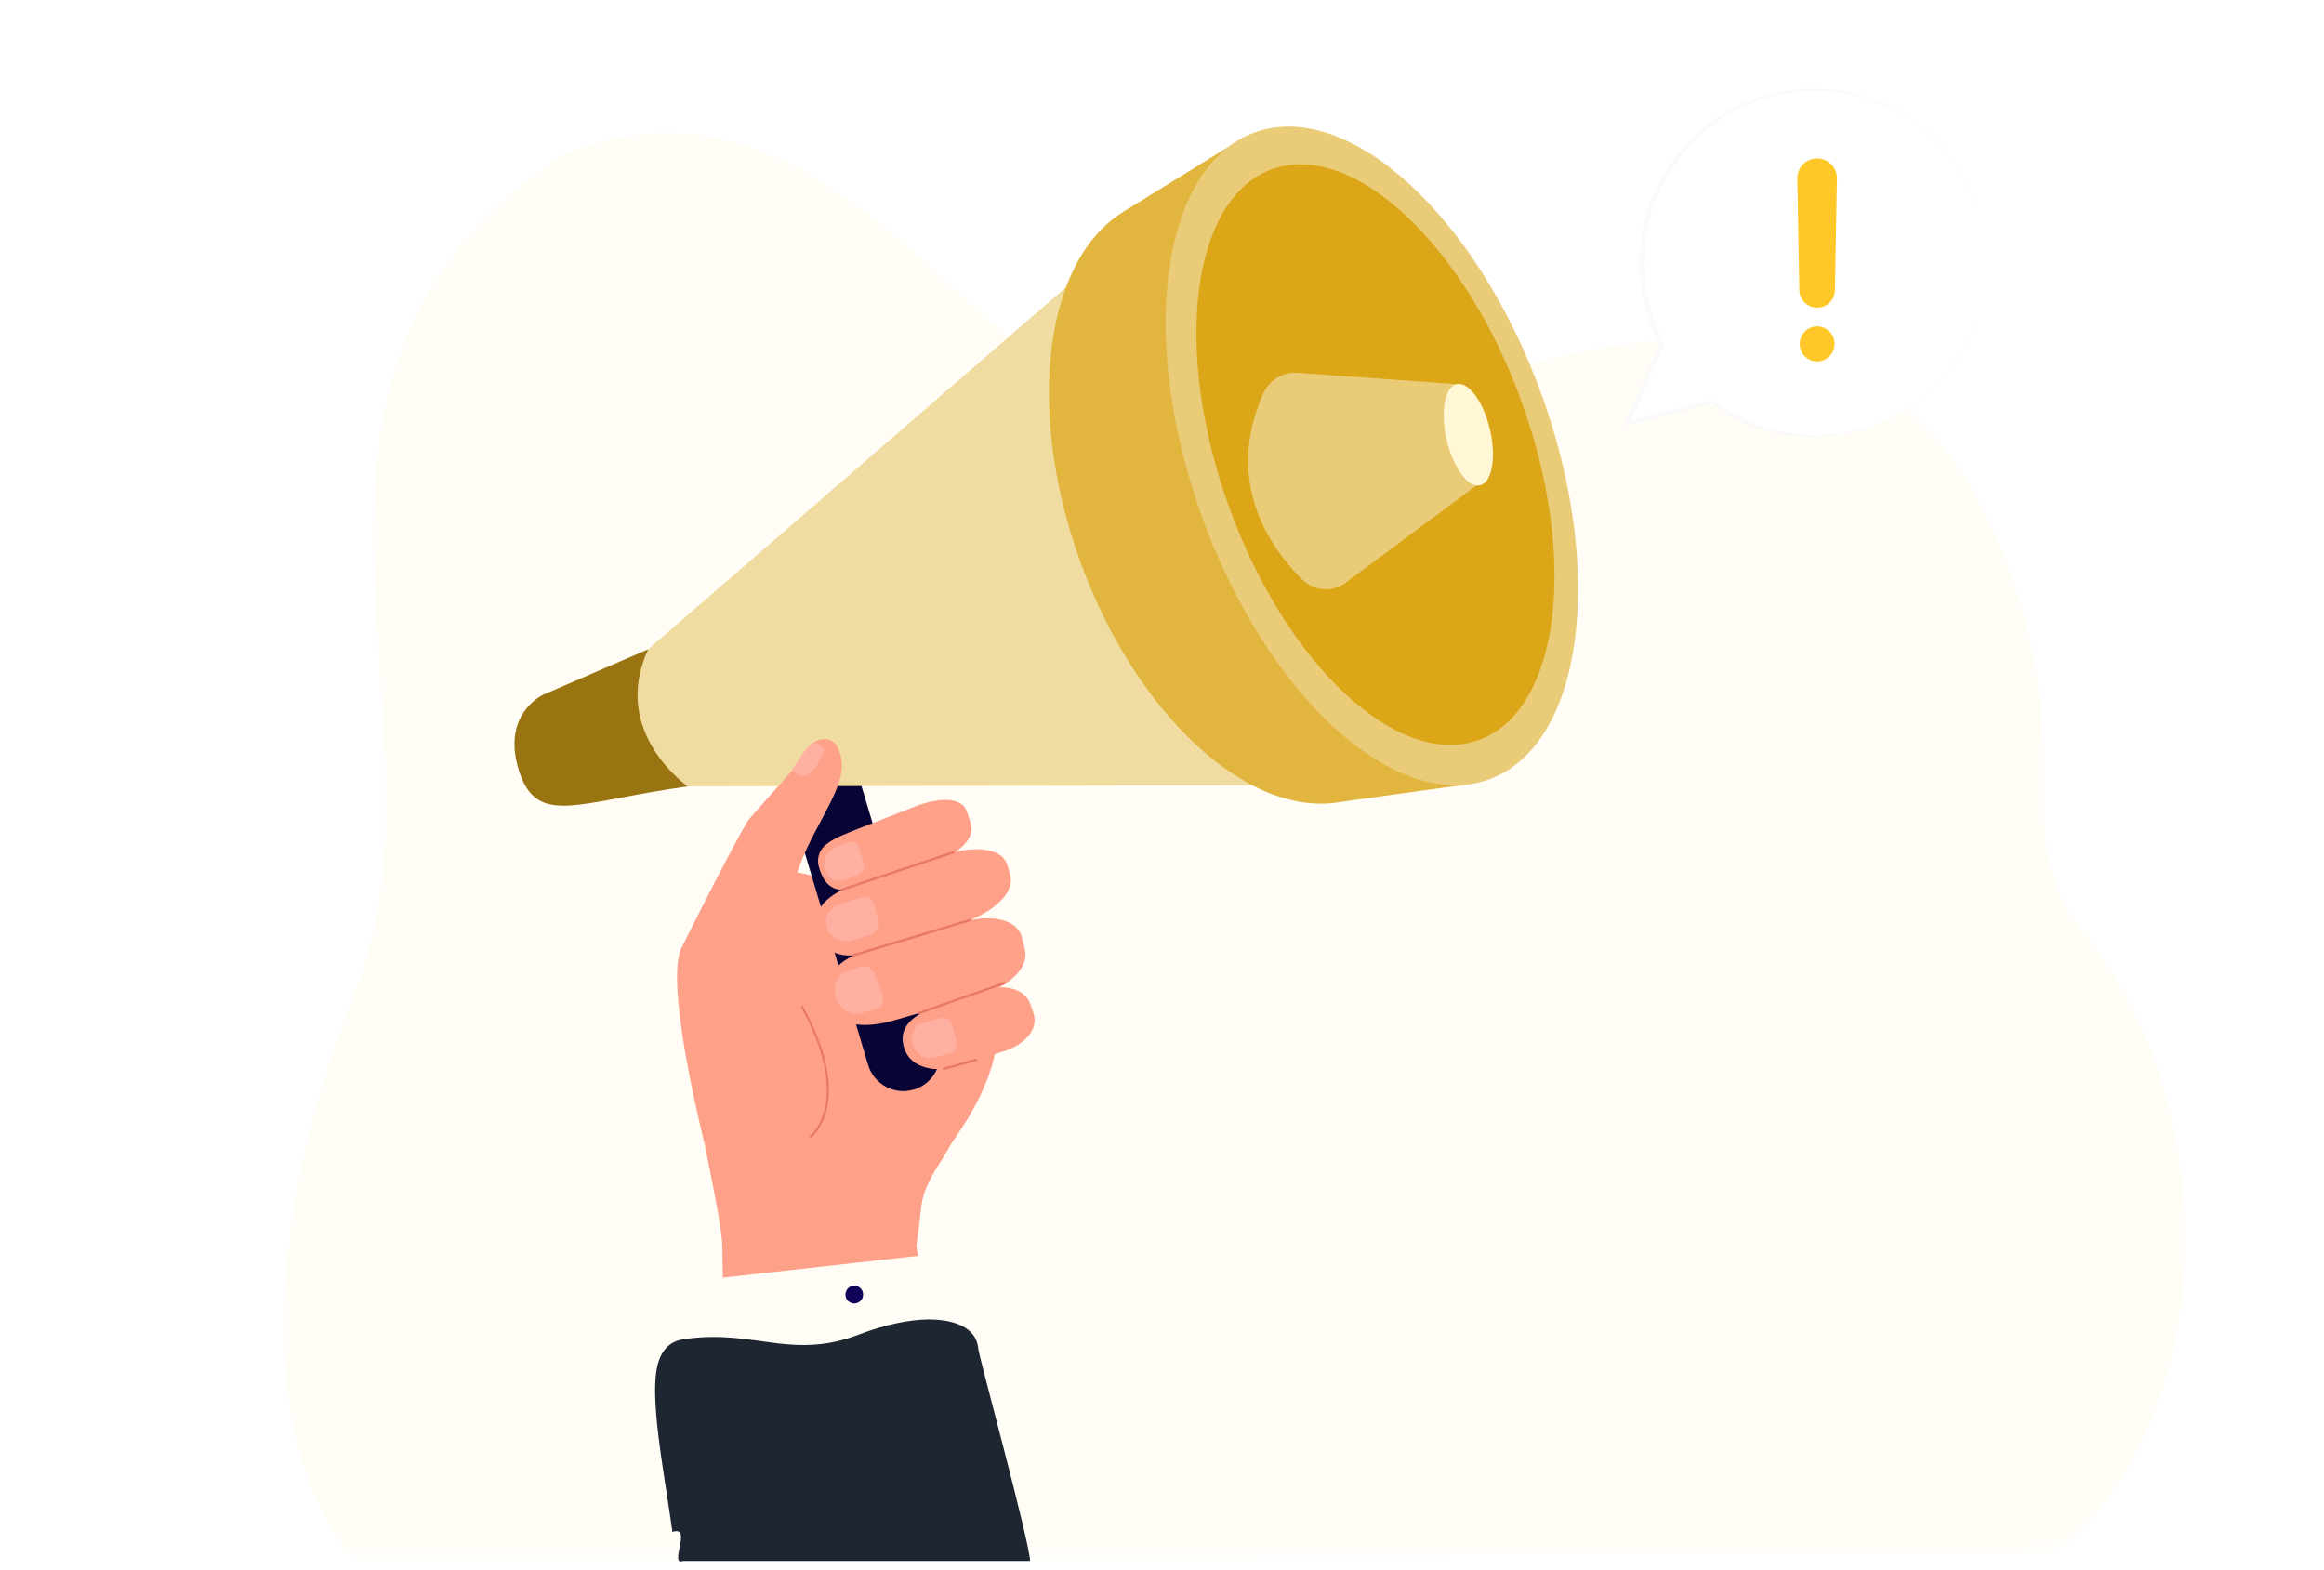 <svg width="262" height="177" viewBox="0 0 262 177" fill="none" xmlns="http://www.w3.org/2000/svg">
<mask id="mask0_0_1" style="mask-type:luminance" maskUnits="userSpaceOnUse" x="0" y="2" width="262" height="174">
<path d="M234.594 173.5C227.141 175.887 220.594 175 211.594 175C211.594 175 76.094 175.5 27.095 175.5C-8.371 165.81 -2.51 129.267 8.344 107.186C19.321 84.855 -9.494 41.688 36.826 16.657C63.469 2.26 87.365 25.299 133.424 8.29C175.007 -7.066 228.647 6.67 241.764 38.876C250.788 61.031 239.412 84.914 250.788 96.49C269.237 115.265 262.444 164.581 234.594 173.5Z" fill="white"/>
</mask>
<g mask="url(#mask0_0_1)">
<path d="M226.879 178.5C221.612 181.555 232.112 184.5 202.112 184.5C202.112 184.5 95.112 184.5 53.112 184.5C23.703 174.808 30.878 134.291 39.879 112.206C52.309 81.707 25.468 42.242 63.879 17.207C102.379 2.707 115.185 65.058 153.379 48.047C187.861 32.688 216.001 32.994 226.879 65.207C234.361 87.366 225.928 94.093 235.361 105.671C250.66 124.449 251.879 164 226.879 178.5Z" fill="#FFFDF5"/>
</g>
<path d="M112.345 116.183C112.345 116.183 112.416 117.278 112.362 117.638C112.193 118.748 111.745 122.503 107.613 128.386C107.154 129.04 106.813 129.749 106.406 130.38C103.191 135.367 104.17 135.327 103.324 140.248C103.307 140.343 103.333 140.6 103.395 141C103.598 142.327 104.19 145.239 104.919 149.09C105.638 152.883 106.491 157.588 107.235 162.59C107.377 163.545 107.525 164.524 107.676 165.521C98.388 171.61 89.156 171.76 81.427 175.957C81.365 170.541 81.863 170.403 81.805 165.572C81.74 160.252 81.676 155.716 81.62 152.006C81.524 145.693 81.448 141.77 81.427 140.446C81.399 138.651 80.453 134.028 79.414 128.866C78.004 121.87 76.423 113.884 76.723 110.613C76.845 109.292 77.72 107.567 78.895 105.771C79.865 104.291 84.064 103.13 86.755 99.296C88.451 96.882 95.255 99.53 95.912 101.757C95.915 101.764 95.916 101.771 95.918 101.779C96.186 102.686 96.439 103.529 96.665 104.269C97.087 105.65 97.417 106.667 97.585 107.053C97.621 107.136 97.65 107.19 97.671 107.211C97.793 107.341 97.915 107.47 98.036 107.596C98.5 108.088 98.943 108.557 99.355 108.996C99.37 109.012 99.384 109.028 99.398 109.042C99.603 109.262 99.801 109.472 99.988 109.673C100.023 109.71 100.055 109.746 100.089 109.781C100.885 110.629 101.508 111.301 101.877 111.699C101.907 111.73 101.935 111.761 101.959 111.787C102.15 111.993 102.252 112.104 102.252 112.104C102.252 112.104 103.243 110.878 104.655 110.534C105.097 110.425 105.579 110.404 106.083 110.532C106.216 110.566 106.352 110.61 106.489 110.665C106.622 110.719 107.145 111.007 107.853 111.42C107.866 111.428 107.879 111.435 107.893 111.443C110.016 112.686 112.537 115.588 112.345 116.183Z" fill="#FFA089"/>
<path d="M91.4 128.314L91.261 128.13C91.273 128.121 92.511 127.151 93.012 124.884C93.475 122.782 93.382 119.104 90.306 113.523L90.508 113.412C92.229 116.535 94.098 121.072 93.232 124.954C92.71 127.295 91.454 128.273 91.4 128.314Z" fill="#E87765"/>
<path d="M79.646 155.684C79.711 155.097 81.49 144.049 81.49 144.049L105.893 141.321L108.755 154.713L79.646 155.684Z" fill="#FFFDF5"/>
<path d="M104.647 148.76C102.471 148.784 99.775 149.332 96.765 150.483C90.692 152.804 86.767 150.967 81.421 150.756C80.524 150.72 78.963 150.698 77.003 151.004C75.493 151.241 74.626 152.206 74.19 153.687C73.128 157.287 74.824 165.688 75.809 172.713C78.107 171.938 75.37 176.582 77.003 175.986C87.755 175.986 106.292 175.986 116.139 175.986C115.921 173.242 110.362 152.951 110.288 152.074C110.031 149.011 106.167 148.747 104.647 148.76Z" fill="#1E2632"/>
<path d="M103.021 122.845C100.829 123.499 98.522 122.253 97.868 120.062L88.213 87.721C87.559 85.53 88.805 83.223 90.996 82.569C93.188 81.915 95.494 83.161 96.148 85.352L105.804 117.693C106.458 119.884 105.212 122.191 103.021 122.845Z" fill="#080435"/>
<path d="M138.209 16.764L73.073 73.201L69.515 81.967L77.546 88.659L164.664 88.493L138.209 16.764Z" fill="#F0DBA0"/>
<path d="M153.059 89.895C163.623 86.068 166.749 67.96 160.041 49.45C153.334 30.941 139.333 19.039 128.77 22.867C118.207 26.695 115.081 44.803 121.788 63.312C128.495 81.822 142.496 93.723 153.059 89.895Z" fill="#E1B53E"/>
<path d="M73.073 73.202L61.209 78.339C61.209 78.339 56.472 80.515 58.509 86.901C60.545 93.287 65.107 90.377 77.546 88.659C77.546 88.659 68.737 82.59 73.073 73.202Z" fill="#997410"/>
<path d="M151.003 90.424L165.897 88.365L140.483 15.325L126.581 23.916L134.953 67.192L151.003 90.424Z" fill="#E1B53E"/>
<path d="M167.873 87.866C178.437 84.038 181.084 64.609 173.786 44.469C166.488 24.33 152.009 11.107 141.445 14.935C130.882 18.763 128.235 38.192 135.533 58.331C142.831 78.471 157.31 91.694 167.873 87.866Z" fill="#EACB78"/>
<path d="M166.721 83.431C175.82 80.134 177.976 63.055 171.536 45.285C165.097 27.514 152.5 15.781 143.401 19.078C134.302 22.375 132.146 39.454 138.586 57.225C145.025 74.996 157.622 86.728 166.721 83.431Z" fill="#DBA617"/>
<path d="M146.243 42.02L164.146 43.308L167.177 54.184L152.076 65.416C150.52 66.842 148.221 66.768 146.714 65.255C143.152 61.677 138.044 54.357 142.357 44.486C143.059 42.879 144.598 41.901 146.243 42.02Z" fill="#EACB78"/>
<path d="M167.956 48.36C168.705 51.505 168.227 54.347 166.89 54.709C165.553 55.071 163.862 52.815 163.114 49.671C162.366 46.526 162.843 43.684 164.18 43.322C165.518 42.96 167.208 45.216 167.956 48.36Z" fill="#FFF7D6"/>
<path d="M79.413 128.867C84.739 125.084 90.145 109.345 88.867 105.274C88.007 102.535 90.391 96.652 91.579 94.384C94.138 89.496 95.617 87.26 94.571 84.577C93.981 83.063 92.634 83.148 91.797 83.672C91.027 84.153 90.263 85.267 89.322 86.829C89.131 87.148 84.484 92.237 84.276 92.59C81.942 96.565 76.703 107.12 76.703 107.12C75.061 111.805 79.413 128.867 79.413 128.867Z" fill="#FFA089"/>
<path d="M89.322 86.829C89.543 87.067 89.874 87.307 90.363 87.435C91.577 87.752 92.822 85.031 92.946 84.628C93.032 84.349 92.273 83.915 91.797 83.672C91.027 84.153 90.263 85.267 89.322 86.829Z" fill="#FFB0A1"/>
<path d="M95.572 146.631C95.093 146.098 95.297 145.266 95.969 145.015C96.344 144.875 96.78 144.982 97.047 145.28C97.526 145.813 97.322 146.646 96.65 146.896C96.275 147.036 95.839 146.929 95.572 146.631Z" fill="#100259"/>
<path d="M113.888 98.665L113.593 97.61C113.036 95.536 109.808 95.265 106.169 96.456L97.314 99.368C93.583 100.59 91.889 102.11 91.966 104.325C91.98 104.721 92.124 105.254 92.3 105.622C93.24 107.582 95.25 108.362 98.981 107.141L108.238 104.155C111.876 102.964 114.445 100.738 113.888 98.665Z" fill="#FFA089"/>
<path d="M115.532 107.007L115.229 105.751C114.685 103.512 111.574 103.024 108.058 104.04L98.768 106.724C95.163 107.766 92.861 109.664 93.013 112.04C93.042 112.488 93.173 112.987 93.372 113.427C94.339 115.564 97.181 116.081 100.786 115.04L110.076 112.356C113.592 111.34 116.076 109.246 115.532 107.007Z" fill="#FFA089"/>
<path d="M116.501 114.216L116.178 113.259C115.549 111.394 113.177 110.886 110.681 111.653L105.64 113.472C103.659 114.154 101.253 115.362 101.852 117.872C102.575 120.901 106.29 120.742 107.435 120.296L113.02 118.579C115.516 117.812 117.131 116.081 116.501 114.216Z" fill="#FFA089"/>
<path d="M93.244 104.67C92.733 103.046 93.884 102.156 95.292 101.733L97.069 101.2C97.741 100.998 98.401 101.298 98.535 101.868L99.014 103.898C99.163 104.529 98.675 105.228 97.93 105.452L95.907 106.059C94.707 106.419 93.472 105.395 93.244 104.67Z" fill="#FFB0A1"/>
<path d="M109.449 92.924C109.397 92.734 109.022 91.529 109.022 91.529C108.446 89.814 105.853 89.871 103.057 90.967L96.802 93.419C93.936 94.543 92.166 95.254 92.225 97.18C92.24 97.69 92.597 98.644 92.881 99.105C94.094 101.074 96.292 100.37 99.158 99.246L105.197 97.337C107.993 96.241 109.922 94.675 109.449 92.924Z" fill="#FFA089"/>
<path d="M94.347 112.747L94.289 112.598C93.762 111.253 94.32 109.846 95.529 109.471L97.118 108.978C97.695 108.799 98.374 109.178 98.625 109.82L99.494 112.035C99.773 112.747 99.478 113.492 98.838 113.69L97.037 114.249C96.007 114.568 94.797 113.892 94.347 112.747Z" fill="#FFB0A1"/>
<path d="M102.849 117.597L102.86 117.643C103.16 118.816 104.275 119.534 105.336 119.237L107.176 118.723C107.683 118.582 107.98 118.008 107.837 117.448L107.364 115.598C107.205 114.977 106.615 114.597 106.054 114.754L104.028 115.32C103.124 115.573 102.593 116.597 102.849 117.597Z" fill="#FFB0A1"/>
<path d="M93.087 98.263L92.998 97.972C92.693 96.969 93.323 95.822 94.398 95.423L95.623 94.968C96.136 94.777 96.675 95.013 96.82 95.491L97.377 97.324C97.539 97.855 97.206 98.462 96.637 98.673L95.224 99.198C94.308 99.538 93.346 99.118 93.087 98.263Z" fill="#FFB0A1"/>
<path d="M109.426 103.575L96.119 107.594L96.192 107.838L109.5 103.819L109.426 103.575Z" fill="#E87765"/>
<path d="M107.553 95.935L94.812 100.203L94.893 100.445L107.634 96.177L107.553 95.935Z" fill="#E87765"/>
<path d="M113.294 110.675L103.443 114.138L103.528 114.378L113.378 110.916L113.294 110.675Z" fill="#E87765"/>
<path d="M110.203 119.578C109.427 119.817 106.384 120.634 106.353 120.643L106.287 120.396C106.317 120.388 109.356 119.572 110.129 119.334L110.203 119.578Z" fill="#E87765"/>
<g filter="url(#filter0_d_0_1)">
<path d="M223.985 25.629C223.985 36.407 215.275 45.15 204.537 45.15C200.197 45.15 196.19 43.721 192.951 41.3L183.423 43.742L187.389 34.837C185.916 32.092 185.088 28.951 185.088 25.629C185.088 14.851 193.798 6.108 204.537 6.108C215.275 6.108 223.985 14.851 223.985 25.629Z" fill="white"/>
<path d="M223.985 25.629C223.93 29.216 222.98 32.813 221.054 35.846C220.621 36.634 220.03 37.314 219.505 38.039C218.893 38.692 218.331 39.395 217.642 39.969C217.302 40.259 216.998 40.593 216.629 40.848L215.553 41.647C215.193 41.912 214.793 42.117 214.416 42.355L213.842 42.7C213.647 42.809 213.441 42.896 213.241 42.995L212.03 43.566L210.772 44.019C210.358 44.188 209.922 44.286 209.49 44.394C209.055 44.492 208.631 44.636 208.189 44.695C207.307 44.822 206.43 44.984 205.537 44.985C204.649 45.045 203.759 45.03 202.873 44.947C201.102 44.782 199.357 44.373 197.7 43.732C196.047 43.085 194.484 42.211 193.067 41.144L192.993 41.088L192.902 41.111L183.363 43.508L183.642 43.841L187.63 34.947L187.683 34.828L187.622 34.713C186.255 32.142 185.48 29.261 185.366 26.349C185.299 23.442 185.767 20.49 186.983 17.831C188.168 15.168 189.945 12.774 192.148 10.863C194.355 8.952 197.025 7.596 199.847 6.861C202.672 6.134 205.67 6.039 208.541 6.628C211.408 7.23 214.135 8.493 216.463 10.288C221.154 13.866 223.97 19.717 223.985 25.629ZM223.985 25.629C223.999 19.718 221.209 13.837 216.515 10.219C214.198 8.39 211.47 7.08 208.58 6.438C205.689 5.807 202.653 5.864 199.774 6.568C196.899 7.278 194.162 8.625 191.885 10.547C189.607 12.466 187.762 14.904 186.54 17.633C185.282 20.354 184.785 23.381 184.84 26.367C184.934 29.36 185.731 32.331 187.157 34.963L187.148 34.729L183.203 43.643L183 44.102L183.482 43.976L192.998 41.49L192.833 41.458C194.293 42.529 195.895 43.4 197.585 44.038C199.277 44.668 201.055 45.062 202.85 45.207C203.749 45.279 204.651 45.284 205.548 45.213C206.451 45.2 207.336 45.027 208.225 44.887C208.67 44.822 209.098 44.671 209.534 44.567C209.969 44.452 210.407 44.348 210.823 44.173L212.085 43.7C212.493 43.511 212.893 43.306 213.297 43.11C213.497 43.008 213.704 42.919 213.898 42.807L214.472 42.453C214.849 42.209 215.247 41.997 215.606 41.727L216.679 40.913C217.049 40.656 217.352 40.319 217.692 40.026C218.382 39.447 218.942 38.738 219.553 38.081C220.076 37.351 220.665 36.666 221.096 35.874C223.014 32.822 223.947 29.216 223.985 25.629Z" fill="#FAFAFA"/>
<path d="M207.094 16.134C207.117 14.885 206.11 13.859 204.86 13.859C203.61 13.859 202.604 14.885 202.626 16.134L202.855 28.721C202.875 29.814 203.767 30.689 204.86 30.689C205.953 30.689 206.845 29.814 206.865 28.721L207.094 16.134Z" fill="#FFC727"/>
<path d="M206.827 34.772C206.827 35.859 205.947 36.747 204.86 36.747C203.774 36.747 202.893 35.859 202.893 34.772C202.893 33.686 203.774 32.798 204.86 32.798C205.947 32.798 206.827 33.686 206.827 34.772Z" fill="#FFC727"/>
</g>
<defs>
<filter id="filter0_d_0_1" x="173" y="0" width="60.986" height="59.264" filterUnits="userSpaceOnUse" color-interpolation-filters="sRGB">
<feFlood flood-opacity="0" result="BackgroundImageFix"/>
<feColorMatrix in="SourceAlpha" type="matrix" values="0 0 0 0 0 0 0 0 0 0 0 0 0 0 0 0 0 0 127 0" result="hardAlpha"/>
<feOffset dy="4"/>
<feGaussianBlur stdDeviation="5"/>
<feComposite in2="hardAlpha" operator="out"/>
<feColorMatrix type="matrix" values="0 0 0 0 0.333 0 0 0 0 0.396 0 0 0 0 0.49 0 0 0 0.1 0"/>
<feBlend mode="normal" in2="BackgroundImageFix" result="effect1_dropShadow_0_1"/>
<feBlend mode="normal" in="SourceGraphic" in2="effect1_dropShadow_0_1" result="shape"/>
</filter>
</defs>
</svg>
